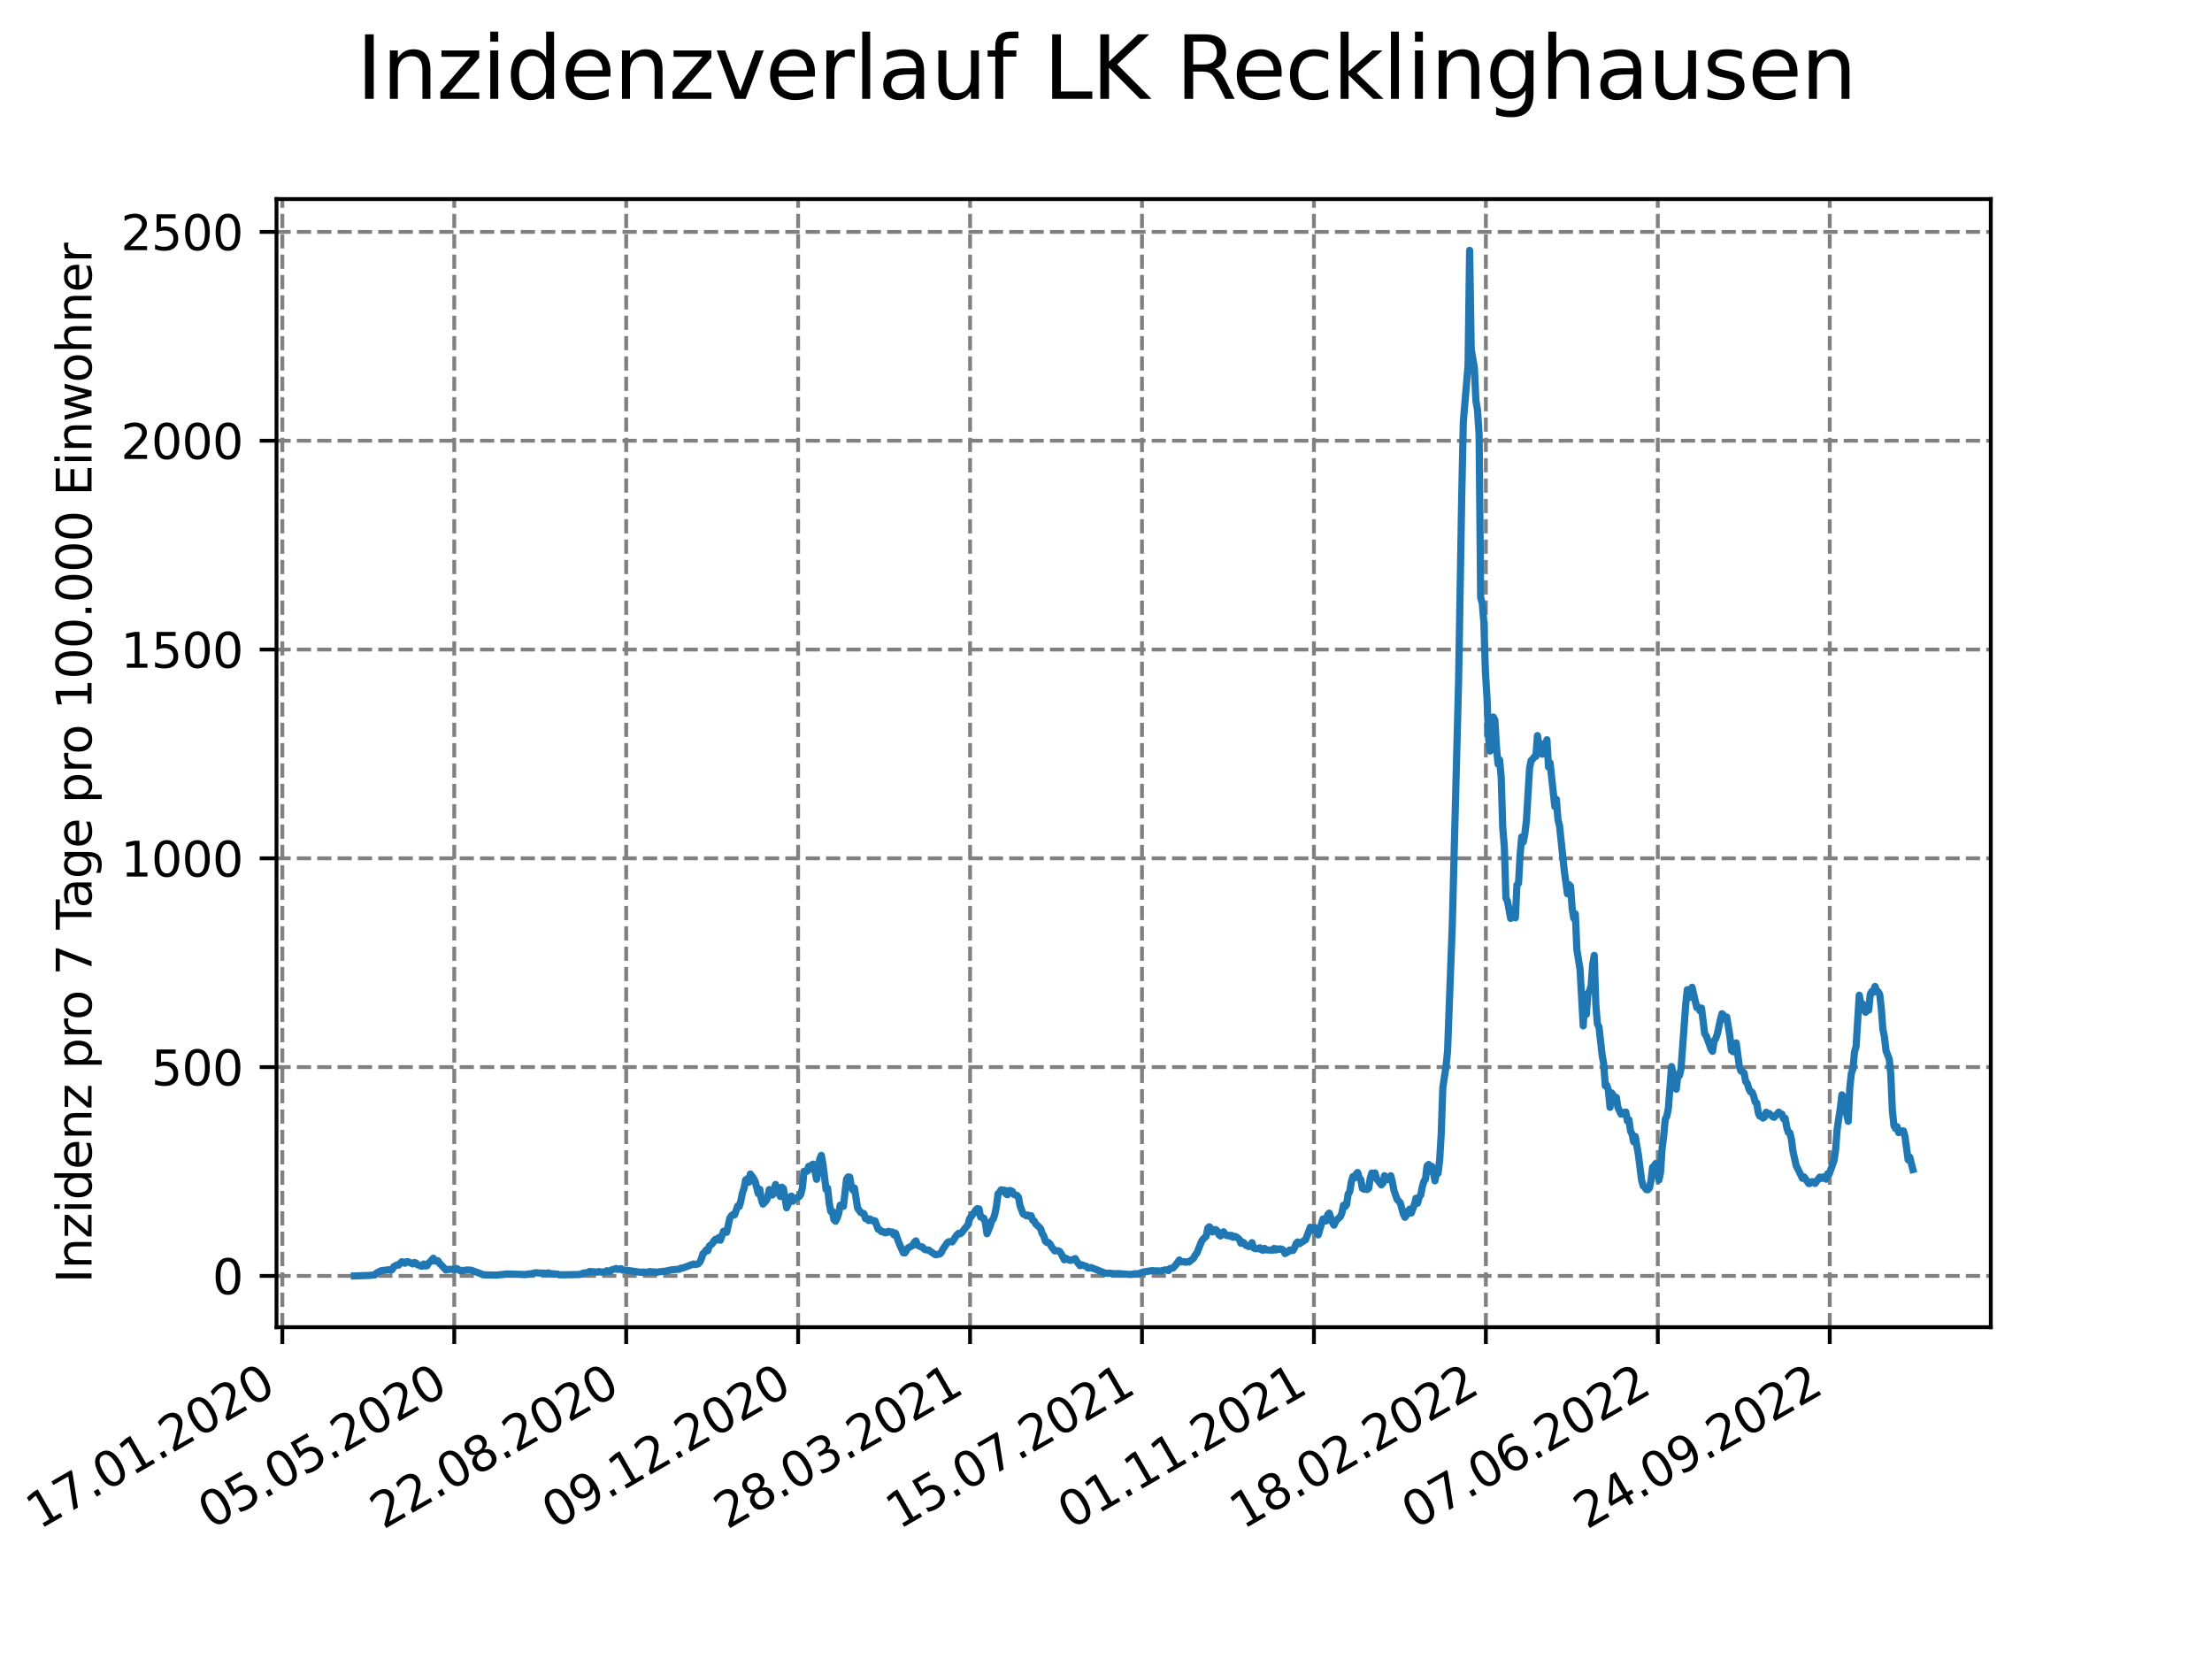 <?xml version="1.0" encoding="utf-8" standalone="no"?>
<!DOCTYPE svg PUBLIC "-//W3C//DTD SVG 1.1//EN"
  "http://www.w3.org/Graphics/SVG/1.1/DTD/svg11.dtd">
<svg xmlns:xlink="http://www.w3.org/1999/xlink" width="460.8pt" height="345.6pt" viewBox="0 0 460.8 345.6" xmlns="http://www.w3.org/2000/svg" version="1.1">
 <defs>
  <style type="text/css">*{stroke-linejoin: round; stroke-linecap: butt}</style>
 </defs>
 <g id="figure_1">
  <g id="patch_1">
   <path d="M 0 345.6 
L 460.8 345.6 
L 460.8 0 
L 0 0 
z
" style="fill: #ffffff"/>
  </g>
  <g id="axes_1">
   <g id="patch_2">
    <path d="M 57.6 276.48 
L 414.72 276.48 
L 414.72 41.472 
L 57.6 41.472 
z
" style="fill: #ffffff"/>
   </g>
   <g id="matplotlib.axis_1">
    <g id="xtick_1">
     <g id="line2d_1">
      <path d="M 58.813 276.48 
L 58.813 41.472 
" clip-path="url(#p8320aa07be)" style="fill: none; stroke-dasharray: 2.96,1.28; stroke-dashoffset: 0; stroke: #808080; stroke-width: 0.8"/>
     </g>
     <g id="line2d_2">
      <defs>
       <path id="md75d8354db" d="M 0 0 
L 0 3.5 
" style="stroke: #000000; stroke-width: 0.8"/>
      </defs>
      <g>
       <use xlink:href="#md75d8354db" x="58.813" y="276.48" style="stroke: #000000; stroke-width: 0.8"/>
      </g>
     </g>
     <g id="text_1">
      <!-- 17.01.2020 -->
      <g transform="translate(8.188 318.689) rotate(-30) scale(0.1 -0.1)">
       <defs>
        <path id="DejaVuSans-31" d="M 794 531 
L 1825 531 
L 1825 4091 
L 703 3866 
L 703 4441 
L 1819 4666 
L 2450 4666 
L 2450 531 
L 3481 531 
L 3481 0 
L 794 0 
L 794 531 
z
" transform="scale(0.016)"/>
        <path id="DejaVuSans-37" d="M 525 4666 
L 3525 4666 
L 3525 4397 
L 1831 0 
L 1172 0 
L 2766 4134 
L 525 4134 
L 525 4666 
z
" transform="scale(0.016)"/>
        <path id="DejaVuSans-2e" d="M 684 794 
L 1344 794 
L 1344 0 
L 684 0 
L 684 794 
z
" transform="scale(0.016)"/>
        <path id="DejaVuSans-30" d="M 2034 4250 
Q 1547 4250 1301 3770 
Q 1056 3291 1056 2328 
Q 1056 1369 1301 889 
Q 1547 409 2034 409 
Q 2525 409 2770 889 
Q 3016 1369 3016 2328 
Q 3016 3291 2770 3770 
Q 2525 4250 2034 4250 
z
M 2034 4750 
Q 2819 4750 3233 4129 
Q 3647 3509 3647 2328 
Q 3647 1150 3233 529 
Q 2819 -91 2034 -91 
Q 1250 -91 836 529 
Q 422 1150 422 2328 
Q 422 3509 836 4129 
Q 1250 4750 2034 4750 
z
" transform="scale(0.016)"/>
        <path id="DejaVuSans-32" d="M 1228 531 
L 3431 531 
L 3431 0 
L 469 0 
L 469 531 
Q 828 903 1448 1529 
Q 2069 2156 2228 2338 
Q 2531 2678 2651 2914 
Q 2772 3150 2772 3378 
Q 2772 3750 2511 3984 
Q 2250 4219 1831 4219 
Q 1534 4219 1204 4116 
Q 875 4013 500 3803 
L 500 4441 
Q 881 4594 1212 4672 
Q 1544 4750 1819 4750 
Q 2544 4750 2975 4387 
Q 3406 4025 3406 3419 
Q 3406 3131 3298 2873 
Q 3191 2616 2906 2266 
Q 2828 2175 2409 1742 
Q 1991 1309 1228 531 
z
" transform="scale(0.016)"/>
       </defs>
       <use xlink:href="#DejaVuSans-31"/>
       <use xlink:href="#DejaVuSans-37" x="63.623"/>
       <use xlink:href="#DejaVuSans-2e" x="127.246"/>
       <use xlink:href="#DejaVuSans-30" x="159.033"/>
       <use xlink:href="#DejaVuSans-31" x="222.656"/>
       <use xlink:href="#DejaVuSans-2e" x="286.279"/>
       <use xlink:href="#DejaVuSans-32" x="318.066"/>
       <use xlink:href="#DejaVuSans-30" x="381.689"/>
       <use xlink:href="#DejaVuSans-32" x="445.312"/>
       <use xlink:href="#DejaVuSans-30" x="508.936"/>
      </g>
     </g>
    </g>
    <g id="xtick_2">
     <g id="line2d_3">
      <path d="M 94.63 276.48 
L 94.63 41.472 
" clip-path="url(#p8320aa07be)" style="fill: none; stroke-dasharray: 2.96,1.28; stroke-dashoffset: 0; stroke: #808080; stroke-width: 0.8"/>
     </g>
     <g id="line2d_4">
      <g>
       <use xlink:href="#md75d8354db" x="94.63" y="276.48" style="stroke: #000000; stroke-width: 0.8"/>
      </g>
     </g>
     <g id="text_2">
      <!-- 05.05.2020 -->
      <g transform="translate(44.005 318.689) rotate(-30) scale(0.1 -0.1)">
       <defs>
        <path id="DejaVuSans-35" d="M 691 4666 
L 3169 4666 
L 3169 4134 
L 1269 4134 
L 1269 2991 
Q 1406 3038 1543 3061 
Q 1681 3084 1819 3084 
Q 2600 3084 3056 2656 
Q 3513 2228 3513 1497 
Q 3513 744 3044 326 
Q 2575 -91 1722 -91 
Q 1428 -91 1123 -41 
Q 819 9 494 109 
L 494 744 
Q 775 591 1075 516 
Q 1375 441 1709 441 
Q 2250 441 2565 725 
Q 2881 1009 2881 1497 
Q 2881 1984 2565 2268 
Q 2250 2553 1709 2553 
Q 1456 2553 1204 2497 
Q 953 2441 691 2322 
L 691 4666 
z
" transform="scale(0.016)"/>
       </defs>
       <use xlink:href="#DejaVuSans-30"/>
       <use xlink:href="#DejaVuSans-35" x="63.623"/>
       <use xlink:href="#DejaVuSans-2e" x="127.246"/>
       <use xlink:href="#DejaVuSans-30" x="159.033"/>
       <use xlink:href="#DejaVuSans-35" x="222.656"/>
       <use xlink:href="#DejaVuSans-2e" x="286.279"/>
       <use xlink:href="#DejaVuSans-32" x="318.066"/>
       <use xlink:href="#DejaVuSans-30" x="381.689"/>
       <use xlink:href="#DejaVuSans-32" x="445.312"/>
       <use xlink:href="#DejaVuSans-30" x="508.936"/>
      </g>
     </g>
    </g>
    <g id="xtick_3">
     <g id="line2d_5">
      <path d="M 130.447 276.48 
L 130.447 41.472 
" clip-path="url(#p8320aa07be)" style="fill: none; stroke-dasharray: 2.96,1.28; stroke-dashoffset: 0; stroke: #808080; stroke-width: 0.8"/>
     </g>
     <g id="line2d_6">
      <g>
       <use xlink:href="#md75d8354db" x="130.447" y="276.48" style="stroke: #000000; stroke-width: 0.8"/>
      </g>
     </g>
     <g id="text_3">
      <!-- 22.08.2020 -->
      <g transform="translate(79.822 318.689) rotate(-30) scale(0.1 -0.1)">
       <defs>
        <path id="DejaVuSans-38" d="M 2034 2216 
Q 1584 2216 1326 1975 
Q 1069 1734 1069 1313 
Q 1069 891 1326 650 
Q 1584 409 2034 409 
Q 2484 409 2743 651 
Q 3003 894 3003 1313 
Q 3003 1734 2745 1975 
Q 2488 2216 2034 2216 
z
M 1403 2484 
Q 997 2584 770 2862 
Q 544 3141 544 3541 
Q 544 4100 942 4425 
Q 1341 4750 2034 4750 
Q 2731 4750 3128 4425 
Q 3525 4100 3525 3541 
Q 3525 3141 3298 2862 
Q 3072 2584 2669 2484 
Q 3125 2378 3379 2068 
Q 3634 1759 3634 1313 
Q 3634 634 3220 271 
Q 2806 -91 2034 -91 
Q 1263 -91 848 271 
Q 434 634 434 1313 
Q 434 1759 690 2068 
Q 947 2378 1403 2484 
z
M 1172 3481 
Q 1172 3119 1398 2916 
Q 1625 2713 2034 2713 
Q 2441 2713 2670 2916 
Q 2900 3119 2900 3481 
Q 2900 3844 2670 4047 
Q 2441 4250 2034 4250 
Q 1625 4250 1398 4047 
Q 1172 3844 1172 3481 
z
" transform="scale(0.016)"/>
       </defs>
       <use xlink:href="#DejaVuSans-32"/>
       <use xlink:href="#DejaVuSans-32" x="63.623"/>
       <use xlink:href="#DejaVuSans-2e" x="127.246"/>
       <use xlink:href="#DejaVuSans-30" x="159.033"/>
       <use xlink:href="#DejaVuSans-38" x="222.656"/>
       <use xlink:href="#DejaVuSans-2e" x="286.279"/>
       <use xlink:href="#DejaVuSans-32" x="318.066"/>
       <use xlink:href="#DejaVuSans-30" x="381.689"/>
       <use xlink:href="#DejaVuSans-32" x="445.312"/>
       <use xlink:href="#DejaVuSans-30" x="508.936"/>
      </g>
     </g>
    </g>
    <g id="xtick_4">
     <g id="line2d_7">
      <path d="M 166.265 276.48 
L 166.265 41.472 
" clip-path="url(#p8320aa07be)" style="fill: none; stroke-dasharray: 2.96,1.28; stroke-dashoffset: 0; stroke: #808080; stroke-width: 0.8"/>
     </g>
     <g id="line2d_8">
      <g>
       <use xlink:href="#md75d8354db" x="166.265" y="276.48" style="stroke: #000000; stroke-width: 0.8"/>
      </g>
     </g>
     <g id="text_4">
      <!-- 09.12.2020 -->
      <g transform="translate(115.639 318.689) rotate(-30) scale(0.1 -0.1)">
       <defs>
        <path id="DejaVuSans-39" d="M 703 97 
L 703 672 
Q 941 559 1184 500 
Q 1428 441 1663 441 
Q 2288 441 2617 861 
Q 2947 1281 2994 2138 
Q 2813 1869 2534 1725 
Q 2256 1581 1919 1581 
Q 1219 1581 811 2004 
Q 403 2428 403 3163 
Q 403 3881 828 4315 
Q 1253 4750 1959 4750 
Q 2769 4750 3195 4129 
Q 3622 3509 3622 2328 
Q 3622 1225 3098 567 
Q 2575 -91 1691 -91 
Q 1453 -91 1209 -44 
Q 966 3 703 97 
z
M 1959 2075 
Q 2384 2075 2632 2365 
Q 2881 2656 2881 3163 
Q 2881 3666 2632 3958 
Q 2384 4250 1959 4250 
Q 1534 4250 1286 3958 
Q 1038 3666 1038 3163 
Q 1038 2656 1286 2365 
Q 1534 2075 1959 2075 
z
" transform="scale(0.016)"/>
       </defs>
       <use xlink:href="#DejaVuSans-30"/>
       <use xlink:href="#DejaVuSans-39" x="63.623"/>
       <use xlink:href="#DejaVuSans-2e" x="127.246"/>
       <use xlink:href="#DejaVuSans-31" x="159.033"/>
       <use xlink:href="#DejaVuSans-32" x="222.656"/>
       <use xlink:href="#DejaVuSans-2e" x="286.279"/>
       <use xlink:href="#DejaVuSans-32" x="318.066"/>
       <use xlink:href="#DejaVuSans-30" x="381.689"/>
       <use xlink:href="#DejaVuSans-32" x="445.312"/>
       <use xlink:href="#DejaVuSans-30" x="508.936"/>
      </g>
     </g>
    </g>
    <g id="xtick_5">
     <g id="line2d_9">
      <path d="M 202.082 276.48 
L 202.082 41.472 
" clip-path="url(#p8320aa07be)" style="fill: none; stroke-dasharray: 2.96,1.28; stroke-dashoffset: 0; stroke: #808080; stroke-width: 0.8"/>
     </g>
     <g id="line2d_10">
      <g>
       <use xlink:href="#md75d8354db" x="202.082" y="276.48" style="stroke: #000000; stroke-width: 0.8"/>
      </g>
     </g>
     <g id="text_5">
      <!-- 28.03.2021 -->
      <g transform="translate(151.456 318.689) rotate(-30) scale(0.1 -0.1)">
       <defs>
        <path id="DejaVuSans-33" d="M 2597 2516 
Q 3050 2419 3304 2112 
Q 3559 1806 3559 1356 
Q 3559 666 3084 287 
Q 2609 -91 1734 -91 
Q 1441 -91 1130 -33 
Q 819 25 488 141 
L 488 750 
Q 750 597 1062 519 
Q 1375 441 1716 441 
Q 2309 441 2620 675 
Q 2931 909 2931 1356 
Q 2931 1769 2642 2001 
Q 2353 2234 1838 2234 
L 1294 2234 
L 1294 2753 
L 1863 2753 
Q 2328 2753 2575 2939 
Q 2822 3125 2822 3475 
Q 2822 3834 2567 4026 
Q 2313 4219 1838 4219 
Q 1578 4219 1281 4162 
Q 984 4106 628 3988 
L 628 4550 
Q 988 4650 1302 4700 
Q 1616 4750 1894 4750 
Q 2613 4750 3031 4423 
Q 3450 4097 3450 3541 
Q 3450 3153 3228 2886 
Q 3006 2619 2597 2516 
z
" transform="scale(0.016)"/>
       </defs>
       <use xlink:href="#DejaVuSans-32"/>
       <use xlink:href="#DejaVuSans-38" x="63.623"/>
       <use xlink:href="#DejaVuSans-2e" x="127.246"/>
       <use xlink:href="#DejaVuSans-30" x="159.033"/>
       <use xlink:href="#DejaVuSans-33" x="222.656"/>
       <use xlink:href="#DejaVuSans-2e" x="286.279"/>
       <use xlink:href="#DejaVuSans-32" x="318.066"/>
       <use xlink:href="#DejaVuSans-30" x="381.689"/>
       <use xlink:href="#DejaVuSans-32" x="445.312"/>
       <use xlink:href="#DejaVuSans-31" x="508.936"/>
      </g>
     </g>
    </g>
    <g id="xtick_6">
     <g id="line2d_11">
      <path d="M 237.899 276.48 
L 237.899 41.472 
" clip-path="url(#p8320aa07be)" style="fill: none; stroke-dasharray: 2.96,1.28; stroke-dashoffset: 0; stroke: #808080; stroke-width: 0.8"/>
     </g>
     <g id="line2d_12">
      <g>
       <use xlink:href="#md75d8354db" x="237.899" y="276.48" style="stroke: #000000; stroke-width: 0.8"/>
      </g>
     </g>
     <g id="text_6">
      <!-- 15.07.2021 -->
      <g transform="translate(187.274 318.689) rotate(-30) scale(0.1 -0.1)">
       <use xlink:href="#DejaVuSans-31"/>
       <use xlink:href="#DejaVuSans-35" x="63.623"/>
       <use xlink:href="#DejaVuSans-2e" x="127.246"/>
       <use xlink:href="#DejaVuSans-30" x="159.033"/>
       <use xlink:href="#DejaVuSans-37" x="222.656"/>
       <use xlink:href="#DejaVuSans-2e" x="286.279"/>
       <use xlink:href="#DejaVuSans-32" x="318.066"/>
       <use xlink:href="#DejaVuSans-30" x="381.689"/>
       <use xlink:href="#DejaVuSans-32" x="445.312"/>
       <use xlink:href="#DejaVuSans-31" x="508.936"/>
      </g>
     </g>
    </g>
    <g id="xtick_7">
     <g id="line2d_13">
      <path d="M 273.716 276.48 
L 273.716 41.472 
" clip-path="url(#p8320aa07be)" style="fill: none; stroke-dasharray: 2.96,1.28; stroke-dashoffset: 0; stroke: #808080; stroke-width: 0.8"/>
     </g>
     <g id="line2d_14">
      <g>
       <use xlink:href="#md75d8354db" x="273.716" y="276.48" style="stroke: #000000; stroke-width: 0.8"/>
      </g>
     </g>
     <g id="text_7">
      <!-- 01.11.2021 -->
      <g transform="translate(223.091 318.689) rotate(-30) scale(0.1 -0.1)">
       <use xlink:href="#DejaVuSans-30"/>
       <use xlink:href="#DejaVuSans-31" x="63.623"/>
       <use xlink:href="#DejaVuSans-2e" x="127.246"/>
       <use xlink:href="#DejaVuSans-31" x="159.033"/>
       <use xlink:href="#DejaVuSans-31" x="222.656"/>
       <use xlink:href="#DejaVuSans-2e" x="286.279"/>
       <use xlink:href="#DejaVuSans-32" x="318.066"/>
       <use xlink:href="#DejaVuSans-30" x="381.689"/>
       <use xlink:href="#DejaVuSans-32" x="445.312"/>
       <use xlink:href="#DejaVuSans-31" x="508.936"/>
      </g>
     </g>
    </g>
    <g id="xtick_8">
     <g id="line2d_15">
      <path d="M 309.533 276.48 
L 309.533 41.472 
" clip-path="url(#p8320aa07be)" style="fill: none; stroke-dasharray: 2.96,1.28; stroke-dashoffset: 0; stroke: #808080; stroke-width: 0.8"/>
     </g>
     <g id="line2d_16">
      <g>
       <use xlink:href="#md75d8354db" x="309.533" y="276.48" style="stroke: #000000; stroke-width: 0.8"/>
      </g>
     </g>
     <g id="text_8">
      <!-- 18.02.2022 -->
      <g transform="translate(258.908 318.689) rotate(-30) scale(0.1 -0.1)">
       <use xlink:href="#DejaVuSans-31"/>
       <use xlink:href="#DejaVuSans-38" x="63.623"/>
       <use xlink:href="#DejaVuSans-2e" x="127.246"/>
       <use xlink:href="#DejaVuSans-30" x="159.033"/>
       <use xlink:href="#DejaVuSans-32" x="222.656"/>
       <use xlink:href="#DejaVuSans-2e" x="286.279"/>
       <use xlink:href="#DejaVuSans-32" x="318.066"/>
       <use xlink:href="#DejaVuSans-30" x="381.689"/>
       <use xlink:href="#DejaVuSans-32" x="445.312"/>
       <use xlink:href="#DejaVuSans-32" x="508.936"/>
      </g>
     </g>
    </g>
    <g id="xtick_9">
     <g id="line2d_17">
      <path d="M 345.35 276.48 
L 345.35 41.472 
" clip-path="url(#p8320aa07be)" style="fill: none; stroke-dasharray: 2.96,1.28; stroke-dashoffset: 0; stroke: #808080; stroke-width: 0.8"/>
     </g>
     <g id="line2d_18">
      <g>
       <use xlink:href="#md75d8354db" x="345.35" y="276.48" style="stroke: #000000; stroke-width: 0.8"/>
      </g>
     </g>
     <g id="text_9">
      <!-- 07.06.2022 -->
      <g transform="translate(294.725 318.689) rotate(-30) scale(0.1 -0.1)">
       <defs>
        <path id="DejaVuSans-36" d="M 2113 2584 
Q 1688 2584 1439 2293 
Q 1191 2003 1191 1497 
Q 1191 994 1439 701 
Q 1688 409 2113 409 
Q 2538 409 2786 701 
Q 3034 994 3034 1497 
Q 3034 2003 2786 2293 
Q 2538 2584 2113 2584 
z
M 3366 4563 
L 3366 3988 
Q 3128 4100 2886 4159 
Q 2644 4219 2406 4219 
Q 1781 4219 1451 3797 
Q 1122 3375 1075 2522 
Q 1259 2794 1537 2939 
Q 1816 3084 2150 3084 
Q 2853 3084 3261 2657 
Q 3669 2231 3669 1497 
Q 3669 778 3244 343 
Q 2819 -91 2113 -91 
Q 1303 -91 875 529 
Q 447 1150 447 2328 
Q 447 3434 972 4092 
Q 1497 4750 2381 4750 
Q 2619 4750 2861 4703 
Q 3103 4656 3366 4563 
z
" transform="scale(0.016)"/>
       </defs>
       <use xlink:href="#DejaVuSans-30"/>
       <use xlink:href="#DejaVuSans-37" x="63.623"/>
       <use xlink:href="#DejaVuSans-2e" x="127.246"/>
       <use xlink:href="#DejaVuSans-30" x="159.033"/>
       <use xlink:href="#DejaVuSans-36" x="222.656"/>
       <use xlink:href="#DejaVuSans-2e" x="286.279"/>
       <use xlink:href="#DejaVuSans-32" x="318.066"/>
       <use xlink:href="#DejaVuSans-30" x="381.689"/>
       <use xlink:href="#DejaVuSans-32" x="445.312"/>
       <use xlink:href="#DejaVuSans-32" x="508.936"/>
      </g>
     </g>
    </g>
    <g id="xtick_10">
     <g id="line2d_19">
      <path d="M 381.167 276.48 
L 381.167 41.472 
" clip-path="url(#p8320aa07be)" style="fill: none; stroke-dasharray: 2.96,1.28; stroke-dashoffset: 0; stroke: #808080; stroke-width: 0.8"/>
     </g>
     <g id="line2d_20">
      <g>
       <use xlink:href="#md75d8354db" x="381.167" y="276.48" style="stroke: #000000; stroke-width: 0.8"/>
      </g>
     </g>
     <g id="text_10">
      <!-- 24.09.2022 -->
      <g transform="translate(330.542 318.689) rotate(-30) scale(0.1 -0.1)">
       <defs>
        <path id="DejaVuSans-34" d="M 2419 4116 
L 825 1625 
L 2419 1625 
L 2419 4116 
z
M 2253 4666 
L 3047 4666 
L 3047 1625 
L 3713 1625 
L 3713 1100 
L 3047 1100 
L 3047 0 
L 2419 0 
L 2419 1100 
L 313 1100 
L 313 1709 
L 2253 4666 
z
" transform="scale(0.016)"/>
       </defs>
       <use xlink:href="#DejaVuSans-32"/>
       <use xlink:href="#DejaVuSans-34" x="63.623"/>
       <use xlink:href="#DejaVuSans-2e" x="127.246"/>
       <use xlink:href="#DejaVuSans-30" x="159.033"/>
       <use xlink:href="#DejaVuSans-39" x="222.656"/>
       <use xlink:href="#DejaVuSans-2e" x="286.279"/>
       <use xlink:href="#DejaVuSans-32" x="318.066"/>
       <use xlink:href="#DejaVuSans-30" x="381.689"/>
       <use xlink:href="#DejaVuSans-32" x="445.312"/>
       <use xlink:href="#DejaVuSans-32" x="508.936"/>
      </g>
     </g>
    </g>
   </g>
   <g id="matplotlib.axis_2">
    <g id="ytick_1">
     <g id="line2d_21">
      <path d="M 57.6 265.798 
L 414.72 265.798 
" clip-path="url(#p8320aa07be)" style="fill: none; stroke-dasharray: 2.96,1.28; stroke-dashoffset: 0; stroke: #808080; stroke-width: 0.8"/>
     </g>
     <g id="line2d_22">
      <defs>
       <path id="mf282fb6a52" d="M 0 0 
L -3.5 0 
" style="stroke: #000000; stroke-width: 0.8"/>
      </defs>
      <g>
       <use xlink:href="#mf282fb6a52" x="57.6" y="265.798" style="stroke: #000000; stroke-width: 0.8"/>
      </g>
     </g>
     <g id="text_11">
      <!-- 0 -->
      <g transform="translate(44.237 269.597) scale(0.1 -0.1)">
       <use xlink:href="#DejaVuSans-30"/>
      </g>
     </g>
    </g>
    <g id="ytick_2">
     <g id="line2d_23">
      <path d="M 57.6 222.3 
L 414.72 222.3 
" clip-path="url(#p8320aa07be)" style="fill: none; stroke-dasharray: 2.96,1.28; stroke-dashoffset: 0; stroke: #808080; stroke-width: 0.8"/>
     </g>
     <g id="line2d_24">
      <g>
       <use xlink:href="#mf282fb6a52" x="57.6" y="222.3" style="stroke: #000000; stroke-width: 0.8"/>
      </g>
     </g>
     <g id="text_12">
      <!-- 500 -->
      <g transform="translate(31.512 226.099) scale(0.1 -0.1)">
       <use xlink:href="#DejaVuSans-35"/>
       <use xlink:href="#DejaVuSans-30" x="63.623"/>
       <use xlink:href="#DejaVuSans-30" x="127.246"/>
      </g>
     </g>
    </g>
    <g id="ytick_3">
     <g id="line2d_25">
      <path d="M 57.6 178.802 
L 414.72 178.802 
" clip-path="url(#p8320aa07be)" style="fill: none; stroke-dasharray: 2.96,1.28; stroke-dashoffset: 0; stroke: #808080; stroke-width: 0.8"/>
     </g>
     <g id="line2d_26">
      <g>
       <use xlink:href="#mf282fb6a52" x="57.6" y="178.802" style="stroke: #000000; stroke-width: 0.8"/>
      </g>
     </g>
     <g id="text_13">
      <!-- 1000 -->
      <g transform="translate(25.15 182.602) scale(0.1 -0.1)">
       <use xlink:href="#DejaVuSans-31"/>
       <use xlink:href="#DejaVuSans-30" x="63.623"/>
       <use xlink:href="#DejaVuSans-30" x="127.246"/>
       <use xlink:href="#DejaVuSans-30" x="190.869"/>
      </g>
     </g>
    </g>
    <g id="ytick_4">
     <g id="line2d_27">
      <path d="M 57.6 135.305 
L 414.72 135.305 
" clip-path="url(#p8320aa07be)" style="fill: none; stroke-dasharray: 2.96,1.28; stroke-dashoffset: 0; stroke: #808080; stroke-width: 0.8"/>
     </g>
     <g id="line2d_28">
      <g>
       <use xlink:href="#mf282fb6a52" x="57.6" y="135.305" style="stroke: #000000; stroke-width: 0.8"/>
      </g>
     </g>
     <g id="text_14">
      <!-- 1500 -->
      <g transform="translate(25.15 139.104) scale(0.1 -0.1)">
       <use xlink:href="#DejaVuSans-31"/>
       <use xlink:href="#DejaVuSans-35" x="63.623"/>
       <use xlink:href="#DejaVuSans-30" x="127.246"/>
       <use xlink:href="#DejaVuSans-30" x="190.869"/>
      </g>
     </g>
    </g>
    <g id="ytick_5">
     <g id="line2d_29">
      <path d="M 57.6 91.807 
L 414.72 91.807 
" clip-path="url(#p8320aa07be)" style="fill: none; stroke-dasharray: 2.96,1.28; stroke-dashoffset: 0; stroke: #808080; stroke-width: 0.8"/>
     </g>
     <g id="line2d_30">
      <g>
       <use xlink:href="#mf282fb6a52" x="57.6" y="91.807" style="stroke: #000000; stroke-width: 0.8"/>
      </g>
     </g>
     <g id="text_15">
      <!-- 2000 -->
      <g transform="translate(25.15 95.606) scale(0.1 -0.1)">
       <use xlink:href="#DejaVuSans-32"/>
       <use xlink:href="#DejaVuSans-30" x="63.623"/>
       <use xlink:href="#DejaVuSans-30" x="127.246"/>
       <use xlink:href="#DejaVuSans-30" x="190.869"/>
      </g>
     </g>
    </g>
    <g id="ytick_6">
     <g id="line2d_31">
      <path d="M 57.6 48.309 
L 414.72 48.309 
" clip-path="url(#p8320aa07be)" style="fill: none; stroke-dasharray: 2.96,1.28; stroke-dashoffset: 0; stroke: #808080; stroke-width: 0.8"/>
     </g>
     <g id="line2d_32">
      <g>
       <use xlink:href="#mf282fb6a52" x="57.6" y="48.309" style="stroke: #000000; stroke-width: 0.8"/>
      </g>
     </g>
     <g id="text_16">
      <!-- 2500 -->
      <g transform="translate(25.15 52.109) scale(0.1 -0.1)">
       <use xlink:href="#DejaVuSans-32"/>
       <use xlink:href="#DejaVuSans-35" x="63.623"/>
       <use xlink:href="#DejaVuSans-30" x="127.246"/>
       <use xlink:href="#DejaVuSans-30" x="190.869"/>
      </g>
     </g>
    </g>
    <g id="text_17">
     <!-- Inzidenz pro 7 Tage pro 100.000 Einwohner -->
     <g transform="translate(19.07 267.301) rotate(-90) scale(0.1 -0.1)">
      <defs>
       <path id="DejaVuSans-49" d="M 628 4666 
L 1259 4666 
L 1259 0 
L 628 0 
L 628 4666 
z
" transform="scale(0.016)"/>
       <path id="DejaVuSans-6e" d="M 3513 2113 
L 3513 0 
L 2938 0 
L 2938 2094 
Q 2938 2591 2744 2837 
Q 2550 3084 2163 3084 
Q 1697 3084 1428 2787 
Q 1159 2491 1159 1978 
L 1159 0 
L 581 0 
L 581 3500 
L 1159 3500 
L 1159 2956 
Q 1366 3272 1645 3428 
Q 1925 3584 2291 3584 
Q 2894 3584 3203 3211 
Q 3513 2838 3513 2113 
z
" transform="scale(0.016)"/>
       <path id="DejaVuSans-7a" d="M 353 3500 
L 3084 3500 
L 3084 2975 
L 922 459 
L 3084 459 
L 3084 0 
L 275 0 
L 275 525 
L 2438 3041 
L 353 3041 
L 353 3500 
z
" transform="scale(0.016)"/>
       <path id="DejaVuSans-69" d="M 603 3500 
L 1178 3500 
L 1178 0 
L 603 0 
L 603 3500 
z
M 603 4863 
L 1178 4863 
L 1178 4134 
L 603 4134 
L 603 4863 
z
" transform="scale(0.016)"/>
       <path id="DejaVuSans-64" d="M 2906 2969 
L 2906 4863 
L 3481 4863 
L 3481 0 
L 2906 0 
L 2906 525 
Q 2725 213 2448 61 
Q 2172 -91 1784 -91 
Q 1150 -91 751 415 
Q 353 922 353 1747 
Q 353 2572 751 3078 
Q 1150 3584 1784 3584 
Q 2172 3584 2448 3432 
Q 2725 3281 2906 2969 
z
M 947 1747 
Q 947 1113 1208 752 
Q 1469 391 1925 391 
Q 2381 391 2643 752 
Q 2906 1113 2906 1747 
Q 2906 2381 2643 2742 
Q 2381 3103 1925 3103 
Q 1469 3103 1208 2742 
Q 947 2381 947 1747 
z
" transform="scale(0.016)"/>
       <path id="DejaVuSans-65" d="M 3597 1894 
L 3597 1613 
L 953 1613 
Q 991 1019 1311 708 
Q 1631 397 2203 397 
Q 2534 397 2845 478 
Q 3156 559 3463 722 
L 3463 178 
Q 3153 47 2828 -22 
Q 2503 -91 2169 -91 
Q 1331 -91 842 396 
Q 353 884 353 1716 
Q 353 2575 817 3079 
Q 1281 3584 2069 3584 
Q 2775 3584 3186 3129 
Q 3597 2675 3597 1894 
z
M 3022 2063 
Q 3016 2534 2758 2815 
Q 2500 3097 2075 3097 
Q 1594 3097 1305 2825 
Q 1016 2553 972 2059 
L 3022 2063 
z
" transform="scale(0.016)"/>
       <path id="DejaVuSans-20" transform="scale(0.016)"/>
       <path id="DejaVuSans-70" d="M 1159 525 
L 1159 -1331 
L 581 -1331 
L 581 3500 
L 1159 3500 
L 1159 2969 
Q 1341 3281 1617 3432 
Q 1894 3584 2278 3584 
Q 2916 3584 3314 3078 
Q 3713 2572 3713 1747 
Q 3713 922 3314 415 
Q 2916 -91 2278 -91 
Q 1894 -91 1617 61 
Q 1341 213 1159 525 
z
M 3116 1747 
Q 3116 2381 2855 2742 
Q 2594 3103 2138 3103 
Q 1681 3103 1420 2742 
Q 1159 2381 1159 1747 
Q 1159 1113 1420 752 
Q 1681 391 2138 391 
Q 2594 391 2855 752 
Q 3116 1113 3116 1747 
z
" transform="scale(0.016)"/>
       <path id="DejaVuSans-72" d="M 2631 2963 
Q 2534 3019 2420 3045 
Q 2306 3072 2169 3072 
Q 1681 3072 1420 2755 
Q 1159 2438 1159 1844 
L 1159 0 
L 581 0 
L 581 3500 
L 1159 3500 
L 1159 2956 
Q 1341 3275 1631 3429 
Q 1922 3584 2338 3584 
Q 2397 3584 2469 3576 
Q 2541 3569 2628 3553 
L 2631 2963 
z
" transform="scale(0.016)"/>
       <path id="DejaVuSans-6f" d="M 1959 3097 
Q 1497 3097 1228 2736 
Q 959 2375 959 1747 
Q 959 1119 1226 758 
Q 1494 397 1959 397 
Q 2419 397 2687 759 
Q 2956 1122 2956 1747 
Q 2956 2369 2687 2733 
Q 2419 3097 1959 3097 
z
M 1959 3584 
Q 2709 3584 3137 3096 
Q 3566 2609 3566 1747 
Q 3566 888 3137 398 
Q 2709 -91 1959 -91 
Q 1206 -91 779 398 
Q 353 888 353 1747 
Q 353 2609 779 3096 
Q 1206 3584 1959 3584 
z
" transform="scale(0.016)"/>
       <path id="DejaVuSans-54" d="M -19 4666 
L 3928 4666 
L 3928 4134 
L 2272 4134 
L 2272 0 
L 1638 0 
L 1638 4134 
L -19 4134 
L -19 4666 
z
" transform="scale(0.016)"/>
       <path id="DejaVuSans-61" d="M 2194 1759 
Q 1497 1759 1228 1600 
Q 959 1441 959 1056 
Q 959 750 1161 570 
Q 1363 391 1709 391 
Q 2188 391 2477 730 
Q 2766 1069 2766 1631 
L 2766 1759 
L 2194 1759 
z
M 3341 1997 
L 3341 0 
L 2766 0 
L 2766 531 
Q 2569 213 2275 61 
Q 1981 -91 1556 -91 
Q 1019 -91 701 211 
Q 384 513 384 1019 
Q 384 1609 779 1909 
Q 1175 2209 1959 2209 
L 2766 2209 
L 2766 2266 
Q 2766 2663 2505 2880 
Q 2244 3097 1772 3097 
Q 1472 3097 1187 3025 
Q 903 2953 641 2809 
L 641 3341 
Q 956 3463 1253 3523 
Q 1550 3584 1831 3584 
Q 2591 3584 2966 3190 
Q 3341 2797 3341 1997 
z
" transform="scale(0.016)"/>
       <path id="DejaVuSans-67" d="M 2906 1791 
Q 2906 2416 2648 2759 
Q 2391 3103 1925 3103 
Q 1463 3103 1205 2759 
Q 947 2416 947 1791 
Q 947 1169 1205 825 
Q 1463 481 1925 481 
Q 2391 481 2648 825 
Q 2906 1169 2906 1791 
z
M 3481 434 
Q 3481 -459 3084 -895 
Q 2688 -1331 1869 -1331 
Q 1566 -1331 1297 -1286 
Q 1028 -1241 775 -1147 
L 775 -588 
Q 1028 -725 1275 -790 
Q 1522 -856 1778 -856 
Q 2344 -856 2625 -561 
Q 2906 -266 2906 331 
L 2906 616 
Q 2728 306 2450 153 
Q 2172 0 1784 0 
Q 1141 0 747 490 
Q 353 981 353 1791 
Q 353 2603 747 3093 
Q 1141 3584 1784 3584 
Q 2172 3584 2450 3431 
Q 2728 3278 2906 2969 
L 2906 3500 
L 3481 3500 
L 3481 434 
z
" transform="scale(0.016)"/>
       <path id="DejaVuSans-45" d="M 628 4666 
L 3578 4666 
L 3578 4134 
L 1259 4134 
L 1259 2753 
L 3481 2753 
L 3481 2222 
L 1259 2222 
L 1259 531 
L 3634 531 
L 3634 0 
L 628 0 
L 628 4666 
z
" transform="scale(0.016)"/>
       <path id="DejaVuSans-77" d="M 269 3500 
L 844 3500 
L 1563 769 
L 2278 3500 
L 2956 3500 
L 3675 769 
L 4391 3500 
L 4966 3500 
L 4050 0 
L 3372 0 
L 2619 2869 
L 1863 0 
L 1184 0 
L 269 3500 
z
" transform="scale(0.016)"/>
       <path id="DejaVuSans-68" d="M 3513 2113 
L 3513 0 
L 2938 0 
L 2938 2094 
Q 2938 2591 2744 2837 
Q 2550 3084 2163 3084 
Q 1697 3084 1428 2787 
Q 1159 2491 1159 1978 
L 1159 0 
L 581 0 
L 581 4863 
L 1159 4863 
L 1159 2956 
Q 1366 3272 1645 3428 
Q 1925 3584 2291 3584 
Q 2894 3584 3203 3211 
Q 3513 2838 3513 2113 
z
" transform="scale(0.016)"/>
      </defs>
      <use xlink:href="#DejaVuSans-49"/>
      <use xlink:href="#DejaVuSans-6e" x="29.492"/>
      <use xlink:href="#DejaVuSans-7a" x="92.871"/>
      <use xlink:href="#DejaVuSans-69" x="145.361"/>
      <use xlink:href="#DejaVuSans-64" x="173.145"/>
      <use xlink:href="#DejaVuSans-65" x="236.621"/>
      <use xlink:href="#DejaVuSans-6e" x="298.145"/>
      <use xlink:href="#DejaVuSans-7a" x="361.523"/>
      <use xlink:href="#DejaVuSans-20" x="414.014"/>
      <use xlink:href="#DejaVuSans-70" x="445.801"/>
      <use xlink:href="#DejaVuSans-72" x="509.277"/>
      <use xlink:href="#DejaVuSans-6f" x="548.141"/>
      <use xlink:href="#DejaVuSans-20" x="609.322"/>
      <use xlink:href="#DejaVuSans-37" x="641.109"/>
      <use xlink:href="#DejaVuSans-20" x="704.732"/>
      <use xlink:href="#DejaVuSans-54" x="736.52"/>
      <use xlink:href="#DejaVuSans-61" x="781.104"/>
      <use xlink:href="#DejaVuSans-67" x="842.383"/>
      <use xlink:href="#DejaVuSans-65" x="905.859"/>
      <use xlink:href="#DejaVuSans-20" x="967.383"/>
      <use xlink:href="#DejaVuSans-70" x="999.17"/>
      <use xlink:href="#DejaVuSans-72" x="1062.646"/>
      <use xlink:href="#DejaVuSans-6f" x="1101.51"/>
      <use xlink:href="#DejaVuSans-20" x="1162.691"/>
      <use xlink:href="#DejaVuSans-31" x="1194.479"/>
      <use xlink:href="#DejaVuSans-30" x="1258.102"/>
      <use xlink:href="#DejaVuSans-30" x="1321.725"/>
      <use xlink:href="#DejaVuSans-2e" x="1385.348"/>
      <use xlink:href="#DejaVuSans-30" x="1417.135"/>
      <use xlink:href="#DejaVuSans-30" x="1480.758"/>
      <use xlink:href="#DejaVuSans-30" x="1544.381"/>
      <use xlink:href="#DejaVuSans-20" x="1608.004"/>
      <use xlink:href="#DejaVuSans-45" x="1639.791"/>
      <use xlink:href="#DejaVuSans-69" x="1702.975"/>
      <use xlink:href="#DejaVuSans-6e" x="1730.758"/>
      <use xlink:href="#DejaVuSans-77" x="1794.137"/>
      <use xlink:href="#DejaVuSans-6f" x="1875.924"/>
      <use xlink:href="#DejaVuSans-68" x="1937.105"/>
      <use xlink:href="#DejaVuSans-6e" x="2000.484"/>
      <use xlink:href="#DejaVuSans-65" x="2063.863"/>
      <use xlink:href="#DejaVuSans-72" x="2125.387"/>
     </g>
    </g>
   </g>
   <g id="line2d_33">
    <path d="M 73.833 265.798 
L 76.79 265.699 
L 78.104 265.585 
L 78.433 265.189 
L 79.419 264.707 
L 81.062 264.509 
L 81.39 264.636 
L 81.719 264.438 
L 82.048 263.857 
L 82.705 263.503 
L 83.033 263.546 
L 83.691 262.851 
L 84.019 262.908 
L 84.348 263.163 
L 84.676 262.851 
L 85.005 262.837 
L 85.991 263.305 
L 86.319 262.993 
L 86.648 263.106 
L 86.977 263.475 
L 87.305 263.546 
L 87.634 263.744 
L 87.962 263.786 
L 88.291 263.319 
L 88.62 263.715 
L 88.948 263.687 
L 89.277 263.135 
L 89.605 262.866 
L 90.263 262.115 
L 90.591 262.71 
L 90.92 262.596 
L 91.248 262.653 
L 91.577 263.191 
L 92.234 263.857 
L 92.891 264.565 
L 93.22 264.452 
L 94.206 264.41 
L 94.534 264.381 
L 94.863 264.466 
L 95.192 264.268 
L 95.849 264.707 
L 96.177 264.65 
L 96.506 264.707 
L 97.163 264.565 
L 98.149 264.608 
L 100.778 265.571 
L 103.407 265.628 
L 105.707 265.387 
L 109.65 265.515 
L 109.978 265.387 
L 110.636 265.359 
L 111.621 265.132 
L 112.279 265.189 
L 113.922 265.245 
L 114.25 265.16 
L 114.579 265.302 
L 116.222 265.444 
L 116.55 265.571 
L 120.822 265.5 
L 121.479 265.217 
L 122.465 265.104 
L 122.794 264.877 
L 124.437 265.005 
L 124.765 264.877 
L 125.094 265.005 
L 126.08 264.962 
L 126.408 264.721 
L 127.066 264.863 
L 127.394 264.551 
L 128.38 264.254 
L 128.709 264.438 
L 129.366 264.282 
L 129.694 264.58 
L 130.352 264.594 
L 133.638 265.061 
L 133.966 264.976 
L 134.952 265.061 
L 135.281 264.891 
L 136.923 265.019 
L 137.581 264.905 
L 138.566 264.82 
L 139.881 264.537 
L 141.524 264.395 
L 141.852 264.169 
L 142.181 264.169 
L 144.481 263.319 
L 144.81 263.432 
L 145.467 263.276 
L 145.796 262.908 
L 146.124 262.2 
L 146.453 261.152 
L 146.781 260.882 
L 147.11 260.387 
L 147.439 260.557 
L 147.767 259.579 
L 148.424 259.041 
L 148.753 258.46 
L 149.082 258.134 
L 149.41 258.318 
L 149.739 257.794 
L 150.067 258.361 
L 150.725 256.491 
L 151.053 256.477 
L 151.382 256.704 
L 152.039 253.743 
L 152.368 253.261 
L 152.696 252.992 
L 153.025 253.077 
L 153.682 251.222 
L 154.011 251.321 
L 154.339 250.145 
L 154.668 248.502 
L 154.996 247.567 
L 155.325 245.81 
L 155.654 245.57 
L 155.982 246.292 
L 156.311 244.564 
L 156.968 245.456 
L 157.297 246.079 
L 157.954 248.643 
L 158.282 247.751 
L 158.611 249.862 
L 158.94 250.839 
L 159.597 250.145 
L 159.925 249.479 
L 160.254 247.808 
L 160.583 248.813 
L 160.911 248.941 
L 161.568 246.745 
L 162.554 249.253 
L 162.883 247.312 
L 163.211 247.609 
L 163.869 251.604 
L 164.854 249.168 
L 165.183 250.244 
L 165.511 249.678 
L 166.169 249.437 
L 166.497 249.267 
L 166.826 248.785 
L 167.154 247.439 
L 167.483 243.997 
L 167.812 244.068 
L 168.14 243.983 
L 168.469 242.963 
L 168.797 243.53 
L 169.126 242.651 
L 169.455 242.51 
L 170.112 245.669 
L 170.769 241.476 
L 171.098 240.682 
L 171.426 242.425 
L 172.083 247.765 
L 172.412 247.524 
L 172.741 250.612 
L 173.069 252.383 
L 173.398 252.341 
L 173.726 254.083 
L 174.055 254.409 
L 174.384 253.757 
L 174.712 252.78 
L 175.041 251.037 
L 175.698 251.307 
L 176.355 245.612 
L 176.684 245.173 
L 177.012 245.215 
L 177.341 247.114 
L 177.67 247.907 
L 177.998 247.482 
L 178.655 251.675 
L 179.313 252.596 
L 179.97 252.822 
L 180.298 253.87 
L 180.627 253.828 
L 180.956 254.267 
L 181.284 253.941 
L 181.613 254.281 
L 182.27 254.295 
L 182.927 256.066 
L 183.256 256.165 
L 183.584 256.562 
L 183.913 256.562 
L 184.242 256.774 
L 184.57 256.817 
L 184.899 256.562 
L 185.227 256.519 
L 185.556 256.746 
L 185.885 256.647 
L 186.213 257.242 
L 186.542 256.874 
L 187.199 258.743 
L 188.185 260.982 
L 188.513 260.982 
L 189.171 259.947 
L 190.156 259.438 
L 190.485 258.772 
L 190.814 258.503 
L 191.142 259.409 
L 191.799 259.721 
L 192.128 259.749 
L 192.457 260.16 
L 192.785 260.358 
L 193.442 260.401 
L 194.757 261.336 
L 195.085 261.392 
L 195.414 261.251 
L 195.742 261.251 
L 196.071 260.967 
L 196.4 260.245 
L 197.385 258.828 
L 197.714 258.658 
L 198.371 258.701 
L 199.357 257.214 
L 199.686 256.93 
L 200.014 257.029 
L 200.343 256.774 
L 201 255.924 
L 201.657 255.131 
L 201.986 253.87 
L 202.972 252.539 
L 203.3 252.043 
L 203.629 251.774 
L 203.957 251.845 
L 204.286 253.545 
L 204.943 253.757 
L 205.272 254.735 
L 205.6 257.001 
L 206.258 255.485 
L 206.586 254.281 
L 206.915 253.955 
L 207.243 252.95 
L 207.572 251.292 
L 207.901 248.714 
L 208.229 248.374 
L 208.558 247.864 
L 209.215 247.935 
L 209.544 248.686 
L 209.872 248.884 
L 210.201 248.006 
L 210.529 248.034 
L 210.858 248.176 
L 211.187 248.799 
L 211.515 248.969 
L 211.844 249.012 
L 212.172 249.408 
L 212.501 251.193 
L 213.158 252.907 
L 213.487 253.021 
L 213.815 253.276 
L 214.144 253.12 
L 214.473 253.403 
L 214.801 253.261 
L 215.13 254.196 
L 215.458 254.352 
L 215.787 255.032 
L 216.116 255.273 
L 216.773 255.939 
L 217.101 256.959 
L 217.43 257.454 
L 217.759 258.531 
L 218.087 258.828 
L 218.416 258.828 
L 218.744 259.154 
L 219.073 259.763 
L 219.73 260.585 
L 220.387 260.542 
L 220.716 260.67 
L 221.045 261.123 
L 221.702 262.441 
L 222.03 262.115 
L 222.687 262.483 
L 223.016 262.568 
L 224.002 262.186 
L 224.33 262.795 
L 224.988 263.659 
L 225.316 263.475 
L 226.302 263.8 
L 226.631 264.126 
L 226.959 264.14 
L 227.288 264.041 
L 230.245 265.231 
L 230.902 265.26 
L 231.231 265.231 
L 231.888 265.316 
L 233.203 265.33 
L 235.503 265.5 
L 236.489 265.345 
L 237.146 265.345 
L 238.132 264.99 
L 240.103 264.679 
L 240.432 264.764 
L 241.089 264.735 
L 241.746 264.792 
L 242.732 264.551 
L 243.061 264.537 
L 243.389 264.693 
L 243.718 264.254 
L 244.375 264.14 
L 245.032 263.39 
L 245.689 262.469 
L 246.018 262.866 
L 246.675 262.837 
L 247.004 262.965 
L 247.332 262.823 
L 247.661 262.908 
L 248.647 262.115 
L 248.975 261.463 
L 249.304 261.095 
L 250.29 258.63 
L 250.618 258.148 
L 251.275 257.525 
L 251.604 255.839 
L 251.933 255.556 
L 252.261 255.91 
L 252.59 256.633 
L 253.247 256.137 
L 253.576 256.42 
L 253.904 257.171 
L 254.233 257.469 
L 254.561 257.129 
L 254.89 256.604 
L 255.219 257.214 
L 255.547 257.398 
L 255.876 257.299 
L 256.204 257.511 
L 256.533 257.341 
L 256.862 257.752 
L 257.19 257.554 
L 257.519 257.653 
L 258.176 258.163 
L 258.505 258.998 
L 258.833 258.729 
L 259.162 258.928 
L 259.49 259.395 
L 260.148 259.678 
L 260.476 259.367 
L 260.805 258.871 
L 261.133 259.947 
L 261.462 260.117 
L 262.119 260.132 
L 262.448 259.933 
L 262.776 260.344 
L 263.105 260.443 
L 263.434 260.061 
L 263.762 260.358 
L 265.077 260.443 
L 265.405 260.075 
L 265.734 260.401 
L 266.062 260.174 
L 266.391 260.273 
L 266.72 260.16 
L 267.048 260.245 
L 267.377 260.457 
L 267.705 261.137 
L 268.363 260.741 
L 268.691 260.387 
L 269.02 260.514 
L 269.348 260.486 
L 269.677 259.919 
L 270.006 259.055 
L 270.334 258.729 
L 270.663 259.098 
L 271.977 258.262 
L 272.963 255.655 
L 273.292 256.236 
L 273.62 256.208 
L 273.949 255.712 
L 274.606 257.256 
L 275.592 253.941 
L 275.92 253.97 
L 276.249 254.352 
L 276.578 253.063 
L 276.906 252.709 
L 277.563 254.65 
L 277.892 255.23 
L 278.221 254.494 
L 278.549 254.055 
L 279.206 253.474 
L 279.535 252.737 
L 279.863 251.08 
L 280.192 251.392 
L 280.521 250.938 
L 280.849 248.728 
L 281.178 248.247 
L 281.506 246.193 
L 281.835 245.116 
L 282.164 245.4 
L 282.492 244.592 
L 282.821 244.252 
L 283.149 245.357 
L 283.478 245.725 
L 283.807 247.553 
L 284.135 247.737 
L 284.464 247.666 
L 284.792 247.808 
L 285.121 247.539 
L 285.45 245.414 
L 285.778 244.365 
L 286.107 244.606 
L 286.435 244.337 
L 286.764 245.541 
L 287.75 246.83 
L 288.078 246.504 
L 288.407 244.918 
L 288.736 245.584 
L 289.064 245.768 
L 289.721 244.932 
L 290.05 246.193 
L 290.379 247.949 
L 291.036 249.847 
L 291.693 250.542 
L 292.35 252.921 
L 292.679 253.587 
L 293.007 253.134 
L 293.336 252.298 
L 293.665 251.887 
L 293.993 252.695 
L 294.65 250.896 
L 294.979 249.621 
L 295.308 250.655 
L 295.636 249.408 
L 295.965 248.941 
L 296.293 247.227 
L 296.622 246.108 
L 296.951 245.64 
L 297.279 242.921 
L 297.608 242.581 
L 297.936 243.926 
L 298.265 242.977 
L 298.594 244.153 
L 298.922 245.994 
L 299.251 244.181 
L 299.579 244.408 
L 299.908 241.646 
L 300.237 236.107 
L 300.565 226.559 
L 301.222 222.253 
L 301.551 219.009 
L 302.537 192.718 
L 303.851 141.963 
L 304.508 103.136 
L 304.837 87.865 
L 305.823 76.108 
L 306.151 52.154 
L 306.48 72.807 
L 307.137 76.59 
L 307.466 83.545 
L 307.794 85.429 
L 308.123 90.5 
L 308.451 124.483 
L 308.78 125.659 
L 309.109 129.512 
L 309.437 139.895 
L 309.766 145.292 
L 310.094 153.791 
L 310.423 156.455 
L 310.752 149.91 
L 311.08 149.372 
L 311.409 149.995 
L 311.737 155.548 
L 312.066 159.16 
L 312.395 158.31 
L 312.723 161.837 
L 313.052 172.405 
L 313.38 176.4 
L 313.709 187.066 
L 314.038 187.732 
L 314.695 191.33 
L 315.023 190.409 
L 315.352 190.225 
L 315.681 191.202 
L 316.009 184.332 
L 316.338 183.992 
L 316.666 178.057 
L 316.995 174.36 
L 317.324 175.394 
L 317.652 173.722 
L 317.981 170.974 
L 318.638 160.01 
L 318.967 158.424 
L 319.295 158.126 
L 319.624 157.659 
L 319.952 157.588 
L 320.281 153.239 
L 320.61 155.293 
L 320.938 155.406 
L 321.267 157.106 
L 321.595 154.953 
L 321.924 155.86 
L 322.253 154.103 
L 322.581 159.783 
L 322.91 158.934 
L 323.896 168.028 
L 324.224 166.526 
L 324.553 170.733 
L 324.881 172.037 
L 325.867 181.4 
L 326.524 186.188 
L 326.853 184.29 
L 327.182 184.644 
L 327.51 189.248 
L 327.839 191.302 
L 328.167 190.381 
L 328.496 197.86 
L 329.153 201.912 
L 329.81 213.711 
L 330.139 208.725 
L 330.468 211.303 
L 330.796 206.94 
L 331.125 206.459 
L 331.453 205.41 
L 331.782 200.892 
L 332.111 199.022 
L 332.439 209.249 
L 332.768 213.301 
L 333.096 213.924 
L 333.754 219.788 
L 334.082 221.587 
L 334.411 226.191 
L 334.739 226.092 
L 335.068 227.183 
L 335.397 230.682 
L 335.725 227.664 
L 336.054 228.132 
L 336.382 228.996 
L 336.711 228.613 
L 337.039 230.71 
L 337.697 232.098 
L 338.025 231.73 
L 338.354 232.126 
L 338.682 231.659 
L 339.011 233.515 
L 339.34 233.26 
L 339.668 235.625 
L 339.997 236.277 
L 340.325 237.864 
L 340.654 236.744 
L 341.311 240.597 
L 341.968 245.81 
L 342.297 247.029 
L 342.626 247.34 
L 342.954 247.822 
L 343.283 247.85 
L 343.611 247.496 
L 343.94 245.895 
L 344.269 243.147 
L 344.597 242.878 
L 344.926 242.368 
L 345.254 243.346 
L 345.583 245.81 
L 345.912 244.295 
L 346.24 239.28 
L 346.569 236.773 
L 346.897 233.175 
L 347.226 232.523 
L 347.555 230.866 
L 348.212 222.182 
L 348.869 224.902 
L 349.198 226.899 
L 349.526 223.939 
L 349.855 224.066 
L 350.183 222.706 
L 351.169 209.235 
L 351.498 206.175 
L 351.826 207.847 
L 352.155 207.578 
L 352.484 205.665 
L 353.469 209.901 
L 353.798 209.816 
L 354.127 210.552 
L 354.455 210 
L 355.112 215.312 
L 355.441 215.794 
L 356.098 217.579 
L 356.427 218.556 
L 356.755 219.009 
L 357.084 216.842 
L 357.413 216.374 
L 357.741 215.425 
L 358.398 212.394 
L 358.727 211.176 
L 359.056 211.487 
L 359.384 212.252 
L 359.713 211.856 
L 360.37 215.865 
L 360.699 218.811 
L 361.027 219.094 
L 361.356 217.437 
L 361.684 217.253 
L 362.342 222.196 
L 362.67 223.103 
L 362.999 223.245 
L 363.327 223.514 
L 363.656 225.313 
L 363.985 225.681 
L 364.313 226.786 
L 364.642 227.438 
L 364.97 227.509 
L 365.299 228.245 
L 365.628 229.563 
L 365.956 229.761 
L 366.285 231.829 
L 366.613 232.523 
L 366.942 232.509 
L 367.27 232.92 
L 367.599 232.679 
L 367.928 231.702 
L 368.256 232.056 
L 368.585 231.971 
L 369.242 232.608 
L 369.571 232.75 
L 370.556 231.673 
L 370.885 232.183 
L 371.214 232.098 
L 371.542 233.047 
L 371.871 232.948 
L 372.199 234.818 
L 372.528 235.88 
L 372.857 235.98 
L 373.185 237.325 
L 373.514 239.861 
L 374.171 242.793 
L 375.485 245.47 
L 375.814 245.159 
L 376.8 246.561 
L 377.128 246.49 
L 377.457 246.164 
L 377.786 246.179 
L 378.114 246.533 
L 378.771 245.612 
L 379.1 245.215 
L 379.429 245.499 
L 379.757 245.187 
L 380.086 245.201 
L 380.414 245.64 
L 380.743 244.507 
L 381.072 244.55 
L 382.057 241.759 
L 382.386 239.592 
L 382.715 235.257 
L 383.372 230.866 
L 383.7 228.075 
L 384.029 228.514 
L 384.358 229.265 
L 384.686 232.07 
L 385.015 233.6 
L 385.343 226.602 
L 385.672 223.599 
L 386.001 222.664 
L 386.329 219.151 
L 386.658 218.004 
L 387.315 207.323 
L 387.644 209.079 
L 387.972 209.079 
L 388.629 210.878 
L 388.958 210.227 
L 389.287 210.439 
L 389.615 207.11 
L 389.944 206.529 
L 390.272 206.699 
L 390.601 205.495 
L 390.93 206.402 
L 391.258 206.586 
L 391.587 207.195 
L 391.915 210.156 
L 392.244 214.434 
L 392.573 216.077 
L 392.901 218.91 
L 393.558 220.61 
L 393.887 223.755 
L 394.216 231.333 
L 394.544 234.478 
L 394.873 235.101 
L 395.201 234.719 
L 395.53 235.951 
L 395.858 235.583 
L 396.187 235.71 
L 396.516 235.583 
L 396.844 236.744 
L 397.501 241.617 
L 397.83 241.037 
L 398.487 243.643 
L 398.487 243.643 
" clip-path="url(#p8320aa07be)" style="fill: none; stroke: #1f77b4; stroke-width: 1.5; stroke-linecap: square"/>
   </g>
   <g id="patch_3">
    <path d="M 57.6 276.48 
L 57.6 41.472 
" style="fill: none; stroke: #000000; stroke-width: 0.8; stroke-linejoin: miter; stroke-linecap: square"/>
   </g>
   <g id="patch_4">
    <path d="M 414.72 276.48 
L 414.72 41.472 
" style="fill: none; stroke: #000000; stroke-width: 0.8; stroke-linejoin: miter; stroke-linecap: square"/>
   </g>
   <g id="patch_5">
    <path d="M 57.6 276.48 
L 414.72 276.48 
" style="fill: none; stroke: #000000; stroke-width: 0.8; stroke-linejoin: miter; stroke-linecap: square"/>
   </g>
   <g id="patch_6">
    <path d="M 57.6 41.472 
L 414.72 41.472 
" style="fill: none; stroke: #000000; stroke-width: 0.8; stroke-linejoin: miter; stroke-linecap: square"/>
   </g>
  </g>
  <g id="text_18">
   <!-- Inzidenzverlauf LK Recklinghausen -->
   <g transform="translate(74.232 20.589) scale(0.18 -0.18)">
    <defs>
     <path id="DejaVuSans-76" d="M 191 3500 
L 800 3500 
L 1894 563 
L 2988 3500 
L 3597 3500 
L 2284 0 
L 1503 0 
L 191 3500 
z
" transform="scale(0.016)"/>
     <path id="DejaVuSans-6c" d="M 603 4863 
L 1178 4863 
L 1178 0 
L 603 0 
L 603 4863 
z
" transform="scale(0.016)"/>
     <path id="DejaVuSans-75" d="M 544 1381 
L 544 3500 
L 1119 3500 
L 1119 1403 
Q 1119 906 1312 657 
Q 1506 409 1894 409 
Q 2359 409 2629 706 
Q 2900 1003 2900 1516 
L 2900 3500 
L 3475 3500 
L 3475 0 
L 2900 0 
L 2900 538 
Q 2691 219 2414 64 
Q 2138 -91 1772 -91 
Q 1169 -91 856 284 
Q 544 659 544 1381 
z
M 1991 3584 
L 1991 3584 
z
" transform="scale(0.016)"/>
     <path id="DejaVuSans-66" d="M 2375 4863 
L 2375 4384 
L 1825 4384 
Q 1516 4384 1395 4259 
Q 1275 4134 1275 3809 
L 1275 3500 
L 2222 3500 
L 2222 3053 
L 1275 3053 
L 1275 0 
L 697 0 
L 697 3053 
L 147 3053 
L 147 3500 
L 697 3500 
L 697 3744 
Q 697 4328 969 4595 
Q 1241 4863 1831 4863 
L 2375 4863 
z
" transform="scale(0.016)"/>
     <path id="DejaVuSans-4c" d="M 628 4666 
L 1259 4666 
L 1259 531 
L 3531 531 
L 3531 0 
L 628 0 
L 628 4666 
z
" transform="scale(0.016)"/>
     <path id="DejaVuSans-4b" d="M 628 4666 
L 1259 4666 
L 1259 2694 
L 3353 4666 
L 4166 4666 
L 1850 2491 
L 4331 0 
L 3500 0 
L 1259 2247 
L 1259 0 
L 628 0 
L 628 4666 
z
" transform="scale(0.016)"/>
     <path id="DejaVuSans-52" d="M 2841 2188 
Q 3044 2119 3236 1894 
Q 3428 1669 3622 1275 
L 4263 0 
L 3584 0 
L 2988 1197 
Q 2756 1666 2539 1819 
Q 2322 1972 1947 1972 
L 1259 1972 
L 1259 0 
L 628 0 
L 628 4666 
L 2053 4666 
Q 2853 4666 3247 4331 
Q 3641 3997 3641 3322 
Q 3641 2881 3436 2590 
Q 3231 2300 2841 2188 
z
M 1259 4147 
L 1259 2491 
L 2053 2491 
Q 2509 2491 2742 2702 
Q 2975 2913 2975 3322 
Q 2975 3731 2742 3939 
Q 2509 4147 2053 4147 
L 1259 4147 
z
" transform="scale(0.016)"/>
     <path id="DejaVuSans-63" d="M 3122 3366 
L 3122 2828 
Q 2878 2963 2633 3030 
Q 2388 3097 2138 3097 
Q 1578 3097 1268 2742 
Q 959 2388 959 1747 
Q 959 1106 1268 751 
Q 1578 397 2138 397 
Q 2388 397 2633 464 
Q 2878 531 3122 666 
L 3122 134 
Q 2881 22 2623 -34 
Q 2366 -91 2075 -91 
Q 1284 -91 818 406 
Q 353 903 353 1747 
Q 353 2603 823 3093 
Q 1294 3584 2113 3584 
Q 2378 3584 2631 3529 
Q 2884 3475 3122 3366 
z
" transform="scale(0.016)"/>
     <path id="DejaVuSans-6b" d="M 581 4863 
L 1159 4863 
L 1159 1991 
L 2875 3500 
L 3609 3500 
L 1753 1863 
L 3688 0 
L 2938 0 
L 1159 1709 
L 1159 0 
L 581 0 
L 581 4863 
z
" transform="scale(0.016)"/>
     <path id="DejaVuSans-73" d="M 2834 3397 
L 2834 2853 
Q 2591 2978 2328 3040 
Q 2066 3103 1784 3103 
Q 1356 3103 1142 2972 
Q 928 2841 928 2578 
Q 928 2378 1081 2264 
Q 1234 2150 1697 2047 
L 1894 2003 
Q 2506 1872 2764 1633 
Q 3022 1394 3022 966 
Q 3022 478 2636 193 
Q 2250 -91 1575 -91 
Q 1294 -91 989 -36 
Q 684 19 347 128 
L 347 722 
Q 666 556 975 473 
Q 1284 391 1588 391 
Q 1994 391 2212 530 
Q 2431 669 2431 922 
Q 2431 1156 2273 1281 
Q 2116 1406 1581 1522 
L 1381 1569 
Q 847 1681 609 1914 
Q 372 2147 372 2553 
Q 372 3047 722 3315 
Q 1072 3584 1716 3584 
Q 2034 3584 2315 3537 
Q 2597 3491 2834 3397 
z
" transform="scale(0.016)"/>
    </defs>
    <use xlink:href="#DejaVuSans-49"/>
    <use xlink:href="#DejaVuSans-6e" x="29.492"/>
    <use xlink:href="#DejaVuSans-7a" x="92.871"/>
    <use xlink:href="#DejaVuSans-69" x="145.361"/>
    <use xlink:href="#DejaVuSans-64" x="173.145"/>
    <use xlink:href="#DejaVuSans-65" x="236.621"/>
    <use xlink:href="#DejaVuSans-6e" x="298.145"/>
    <use xlink:href="#DejaVuSans-7a" x="361.523"/>
    <use xlink:href="#DejaVuSans-76" x="414.014"/>
    <use xlink:href="#DejaVuSans-65" x="473.193"/>
    <use xlink:href="#DejaVuSans-72" x="534.717"/>
    <use xlink:href="#DejaVuSans-6c" x="575.83"/>
    <use xlink:href="#DejaVuSans-61" x="603.613"/>
    <use xlink:href="#DejaVuSans-75" x="664.893"/>
    <use xlink:href="#DejaVuSans-66" x="728.271"/>
    <use xlink:href="#DejaVuSans-20" x="763.477"/>
    <use xlink:href="#DejaVuSans-4c" x="795.264"/>
    <use xlink:href="#DejaVuSans-4b" x="850.977"/>
    <use xlink:href="#DejaVuSans-20" x="916.553"/>
    <use xlink:href="#DejaVuSans-52" x="948.34"/>
    <use xlink:href="#DejaVuSans-65" x="1013.322"/>
    <use xlink:href="#DejaVuSans-63" x="1074.846"/>
    <use xlink:href="#DejaVuSans-6b" x="1129.826"/>
    <use xlink:href="#DejaVuSans-6c" x="1187.736"/>
    <use xlink:href="#DejaVuSans-69" x="1215.52"/>
    <use xlink:href="#DejaVuSans-6e" x="1243.303"/>
    <use xlink:href="#DejaVuSans-67" x="1306.682"/>
    <use xlink:href="#DejaVuSans-68" x="1370.158"/>
    <use xlink:href="#DejaVuSans-61" x="1433.537"/>
    <use xlink:href="#DejaVuSans-75" x="1494.816"/>
    <use xlink:href="#DejaVuSans-73" x="1558.195"/>
    <use xlink:href="#DejaVuSans-65" x="1610.295"/>
    <use xlink:href="#DejaVuSans-6e" x="1671.818"/>
   </g>
  </g>
 </g>
 <defs>
  <clipPath id="p8320aa07be">
   <rect x="57.6" y="41.472" width="357.12" height="235.008"/>
  </clipPath>
 </defs>
</svg>
